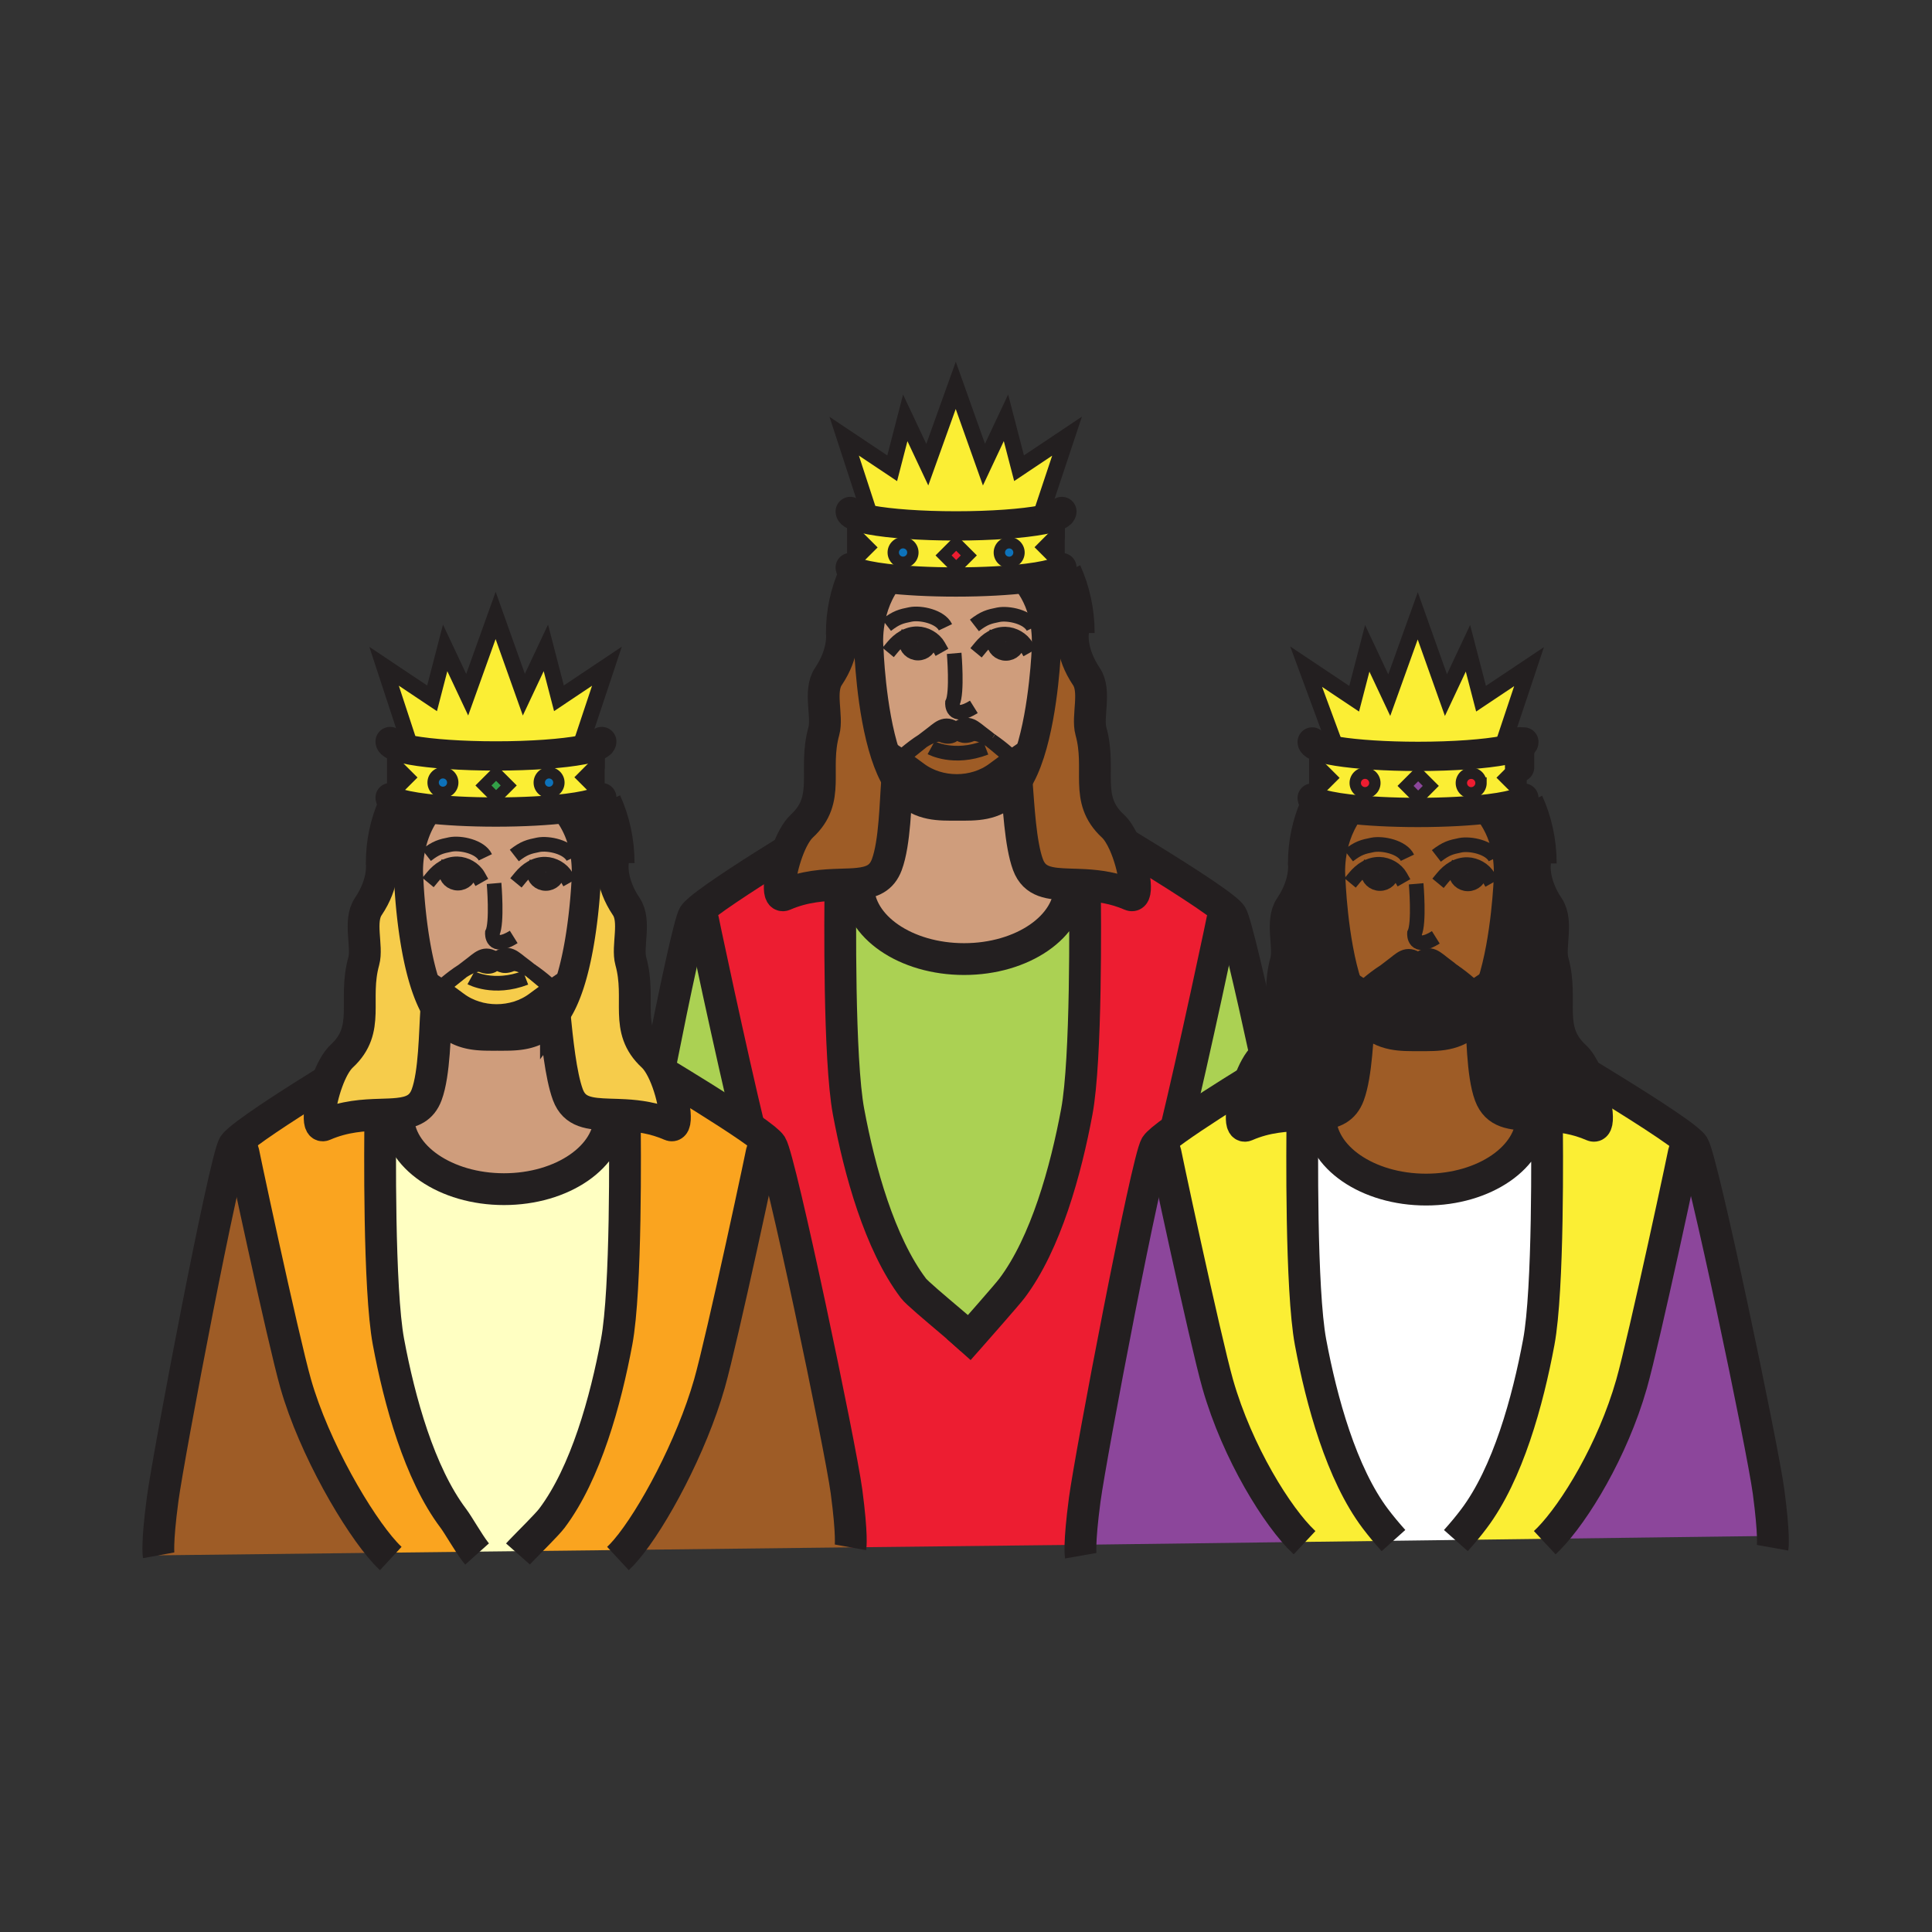 <?xml version="1.0"?><svg xmlns="http://www.w3.org/2000/svg" width="850.394" height="850.394" viewBox="0 0 850.394 850.394" overflow="visible"><rect x="0" y="0" width="850.394" height="850.394" fill="#333333" stroke="none"/><path d="M308.53 400.21c0 1.12 13.82 65.74 21.17 95.98-10.93-7.561-28.12-18.04-37.41-23.7-.54-1.19-1.11-2.32-1.72-3.36 6.58-33.24 13.02-63.41 14.88-66.29.41-.64 1.33-1.55 2.65-2.66l.43.03zM517.59 496.97c7.3-29.899 21.36-95.62 21.36-96.76l.16-.2c1.46 1.19 2.479 2.16 2.909 2.83 1.79 2.79 8.24 30.37 14.99 61.521-.22.21-.439.43-.67.64-2.53 2.34-4.77 6.65-6.45 11.3l-.35-.13C540 482.06 526.45 490.63 517.59 496.97z" fill="#abd153"></path><path d="M426.69 588.7c2.63-2.97 5.93-6.73 9.029-10.29 4.53-5.18 8.65-9.96 9.71-11.37 14.92-19.79 23.71-51.8 28.54-77.71 4.311-23.09 3.721-86.31 3.54-99.77 6.13.36 12.99 1.26 20.221 4.41 3.619 1.58 1.619-12.68-2.921-22.75 11.641 7.1 35.7 21.77 44.301 28.79l-.16.2c0 1.14-14.061 66.86-21.36 96.76-2.47 1.761-4.57 3.351-6.13 4.66-1.32 1.11-2.25 2.021-2.66 2.66-3.95 6.14-28.71 136.1-31.35 155.86-1.32 9.949-1.76 16.119-1.87 19.8L472 680l-97.65 1.08s.88-4.87-1.75-24.62c-2.64-19.76-29.15-146.21-33.11-152.36-.43-.67-1.44-1.64-2.9-2.84-1.74-1.41-4.11-3.14-6.89-5.069-7.35-30.24-21.17-94.86-21.17-95.98l-.43-.03c7.14-6 25.88-17.92 38.1-25.45l.34.12c-3.47 9.52-4.66 20.52-1.46 19.12 9.12-3.98 17.65-4.37 24.88-4.6-.17 13.04-.78 76.76 3.54 99.96 4.84 25.91 13.62 57.92 28.55 77.71 1.44 1.93 9.56 8.729 16.39 14.52 3.39 2.869 6.46 5.489 8.25 7.139z" fill="#ed1d31"></path><path d="M477.51 389.56c.181 13.46.771 76.68-3.54 99.77-4.83 25.91-13.62 57.92-28.54 77.71-1.06 1.41-5.18 6.19-9.71 11.37l-17.28 3.149c-6.83-5.79-14.95-12.59-16.39-14.52-14.93-19.79-23.71-51.8-28.55-77.71-4.32-23.2-3.71-86.92-3.54-99.96 2.84-.09 5.48-.15 7.87-.41-.01.38-.02.76-.02 1.14 0 17.71 20.83 32.05 46.55 32.05 25.69 0 46.541-14.34 46.541-32.05 0-.27-.011-.53-.021-.79 2.09.071 4.31.121 6.63.251z" fill="#abd153"></path><path d="M209.17 682.98l-39.69.46c-11.84-12.921-31.16-45.811-39.33-74.41C124.66 589.81 106 502.78 106 501.47l-.42-.029c7.14-6 25.88-17.921 38.09-25.45l.35.13c-3.47 9.52-4.66 20.51-1.46 19.12 9.11-3.98 17.64-4.37 24.87-4.601-.17 13.04-.77 76.75 3.55 99.96 4.83 25.9 13.61 57.91 28.54 77.7 2.18 2.89 6.7 10.87 9.65 14.68zM329.7 496.19c2.78 1.93 5.15 3.659 6.89 5.069l-.17.21c0 1.311-18.66 88.34-24.15 107.561-7.92 27.739-25.05 59.51-36.7 73.189l-46.41.53c3.72-3.9 11.6-11.62 13.74-14.45 14.93-19.79 23.71-51.8 28.54-77.7 4.31-23.1 3.72-86.31 3.54-99.77 6.13.35 13 1.25 20.23 4.41 3.62 1.569 1.62-12.681-2.92-22.75 9.29 5.661 26.48 16.141 37.41 23.701z" fill="#faa41f"></path><path d="M106 501.47c0 1.311 18.66 88.34 24.15 107.561 8.17 28.6 27.49 61.489 39.33 74.41l-99.65 1.149s-.89-4.859 1.75-24.62c2.63-19.76 27.39-149.72 31.35-155.87.41-.64 1.33-1.55 2.65-2.659l.42.029zM339.49 504.1c3.96 6.15 30.47 132.601 33.11 152.36 2.63 19.75 1.75 24.62 1.75 24.62l-98.78 1.14c11.65-13.68 28.78-45.45 36.7-73.189 5.49-19.221 24.15-106.25 24.15-107.561l.17-.21c1.46 1.2 2.47 2.17 2.9 2.84z" fill="#9e5c26"></path><path d="M274.98 490.83c.18 13.46.77 76.67-3.54 99.77-4.83 25.9-13.61 57.91-28.54 77.7-2.14 2.83-10.02 10.55-13.74 14.45l-19.99.23c-2.95-3.811-7.47-11.79-9.65-14.681-14.93-19.79-23.71-51.8-28.54-77.7-4.32-23.21-3.72-86.92-3.55-99.96 2.84-.09 5.49-.159 7.88-.42-.02.38-.03.771-.03 1.15 0 17.7 20.84 32.05 46.55 32.05 25.7 0 46.54-14.35 46.54-32.05 0-.26 0-.53-.01-.79 2.09.071 4.3.121 6.62.251z" fill="#ffffc2"></path><path d="M647.56 340.35c2.381 0 4.32 1.93 4.32 4.31s-1.939 4.31-4.32 4.31a4.311 4.311 0 0 1 0-8.62zM600.84 340.33c2.38 0 4.32 1.93 4.32 4.31s-1.94 4.31-4.32 4.31a4.31 4.31 0 0 1 0-8.62z" fill="#ed1d31"></path><path d="M194.97 340.14a4.31 4.31 0 0 1 4.31 4.31c0 2.39-1.93 4.32-4.31 4.32-2.39 0-4.32-1.93-4.32-4.32 0-2.38 1.93-4.31 4.32-4.31zM241.68 340.16c2.38 0 4.32 1.93 4.32 4.31 0 2.39-1.94 4.32-4.32 4.32-2.38 0-4.31-1.93-4.31-4.32a4.31 4.31 0 0 1 4.31-4.31zM397.49 238.88c2.39 0 4.32 1.93 4.32 4.31s-1.93 4.31-4.32 4.31a4.31 4.31 0 0 1 0-8.62zM444.21 238.9c2.37 0 4.31 1.93 4.31 4.31 0 2.39-1.939 4.32-4.31 4.32-2.39 0-4.33-1.93-4.33-4.32 0-2.38 1.94-4.31 4.33-4.31z" fill="#0d72ba"></path><path fill="#8c469b" d="M629.79 345.92l-5.56 5.57-5.56-5.57 5.56-5.56z"></path><path fill="#33a048" d="M223.92 345.73l-5.56 5.57-5.56-5.57 5.56-5.56z"></path><path fill="#ed1d31" d="M426.44 244.47l-5.56 5.57-5.56-5.57 5.56-5.56z"></path><path d="M517.59 496.97c8.86-6.34 22.41-14.91 31.95-20.8l.35.13c-3.47 9.521-4.659 20.51-1.46 19.12 9.11-3.979 17.66-4.37 24.88-4.6-.17 13.01-.779 76.75 3.54 99.96 4.841 25.91 13.62 57.92 28.54 77.71 2.41 3.189 5.11 6.43 7.96 9.609v.091l-39.489.5c-11.42-10.79-29.15-39.061-37.851-69.471-5.47-19.22-24.14-106.25-24.14-107.569l-.41-.021c1.56-1.309 3.66-2.899 6.13-4.659zM742.46 501.45l-.16.2c0 1.319-18.67 88.35-24.16 107.569-8.34 29.19-24.989 56.4-36.43 68.09l-40.65.521c2.761-3.09 5.391-6.24 7.71-9.34 14.931-19.79 23.721-51.8 28.54-77.71 4.32-23.101 3.73-86.34 3.551-99.771 6.14.36 13 1.25 20.22 4.41 3.62 1.57 1.62-12.689-2.94-22.76 11.629 7.081 35.709 21.771 44.319 28.791z" fill="#fbee34"></path><path d="M680.86 491.01c.18 13.431.77 76.67-3.551 99.771-4.819 25.91-13.609 57.92-28.54 77.71-2.319 3.1-4.949 6.25-7.71 9.34l-27.71.36v-.091c-2.85-3.18-5.55-6.42-7.96-9.609-14.92-19.79-23.699-51.8-28.54-77.71-4.319-23.21-3.71-86.95-3.54-99.96 2.841-.09 5.48-.16 7.87-.41-.01.38-.02.76-.02 1.14 0 17.7 20.83 32.061 46.54 32.061 25.689 0 46.54-14.36 46.54-32.061 0-.27-.01-.53-.021-.79 2.102.069 4.322.119 6.642.249z" fill="#fff"></path><path d="M745.37 504.29c3.95 6.14 30.47 132.6 33.1 152.35 1.28 9.61 1.73 15.69 1.86 19.41l-98.62 1.26c11.44-11.689 28.09-38.899 36.43-68.09 5.49-19.22 24.16-106.25 24.16-107.57l.16-.2c1.46 1.2 2.48 2.17 2.91 2.84zM477.45 660.15c2.64-19.761 27.399-149.721 31.35-155.86.41-.64 1.34-1.55 2.66-2.66l.41.021c0 1.319 18.67 88.35 24.14 107.569 8.7 30.41 26.431 58.681 37.851 69.471l-98.28 1.26c.109-3.681.549-9.851 1.869-19.801z" fill="#8c469b"></path><path d="M579.44 351.87v-3.91h.069l5.57-5.56-5.57-5.56h-.069v-8.47c1.85.87 5.029 1.66 9.22 2.33 8.54 1.36 21.28 2.23 35.51 2.23 15.69 0 29.55-1.05 37.99-2.66 2.96-.57 5.25-1.21 6.71-1.89v8.36h-.05l-.04.04-5.53 5.53 5.53 5.52v5.27c-2.45 1.12-7.09 2.1-13.24 2.86-8.271 1.02-19.28 1.65-31.37 1.65-11.74 0-22.46-.59-30.65-1.56-6.399-.76-11.26-1.76-13.84-2.89-.91-.4-1.54-.82-1.859-1.24l1.619-.05zm72.44-7.21c0-2.38-1.939-4.31-4.32-4.31a4.312 4.312 0 0 0-4.319 4.31c0 2.38 1.93 4.31 4.319 4.31 2.38 0 4.32-1.93 4.32-4.31zm-27.65 6.83l5.56-5.57-5.56-5.56-5.561 5.56 5.561 5.57zm-19.07-6.85c0-2.38-1.94-4.31-4.32-4.31a4.31 4.31 0 0 0 0 8.62c2.38 0 4.32-1.93 4.32-4.31z" fill="#fbee34"></path><path d="M662.16 330.27c-8.44 1.61-22.3 2.66-37.99 2.66-14.229 0-26.97-.87-35.51-2.23l.01-.03-13.75-37.22 21.13 14.11 5.76-22.19 9.69 20.61 12.54-34.91 12.41 34.89 9.689-20.61 5.761 22.19 21.13-14.11-11.011 33.01v2.31l.141 1.52zM465.43 235.32l-5.52 5.54 5.52 5.53v5.26c-2.449 1.12-7.09 2.1-13.239 2.86-8.271 1.03-19.28 1.66-31.371 1.66-11.73 0-22.44-.59-30.64-1.57-6.4-.76-11.26-1.76-13.84-2.89-.91-.4-1.54-.81-1.86-1.24l1.6-.05v-3.9h.08l5.57-5.56-5.57-5.56h-.08v-8.49c1.52.72 3.95 1.38 7.09 1.97 8.48 1.58 22.18 2.6 37.65 2.6 15.69 0 29.55-1.05 37.99-2.66 2.96-.57 5.25-1.21 6.71-1.89v8.36h-.06l-.03.03zm-16.91 7.89c0-2.38-1.939-4.31-4.31-4.31-2.39 0-4.33 1.93-4.33 4.31a4.319 4.319 0 1 0 8.64 0zm-27.64 6.83l5.561-5.57-5.561-5.56-5.56 5.56 5.56 5.57zm-19.07-6.85c0-2.38-1.93-4.31-4.32-4.31a4.31 4.31 0 0 0 0 8.62c2.39 0 4.32-1.93 4.32-4.31zM263 328.19v8.36h-.06l-.03.03-5.53 5.54 5.53 5.53v5.27c-2.46 1.11-7.09 2.09-13.24 2.85-8.28 1.03-19.29 1.66-31.37 1.66-11.73 0-22.45-.59-30.65-1.57-6.39-.76-11.25-1.76-13.83-2.89-.91-.4-1.54-.81-1.86-1.24l1.6-.05v-3.9h.08l5.57-5.56-5.57-5.56h-.08v-8.49c1.61.76 4.22 1.46 7.63 2.07 8.51 1.52 21.97 2.5 37.11 2.5 15.68 0 29.55-1.05 37.99-2.66 2.95-.57 5.24-1.21 6.71-1.89zm-17 16.28c0-2.38-1.94-4.31-4.32-4.31a4.31 4.31 0 0 0-4.31 4.31c0 2.39 1.93 4.32 4.31 4.32s4.32-1.93 4.32-4.32zm-27.64 6.83l5.56-5.57-5.56-5.56-5.56 5.56 5.56 5.57zm-19.08-6.85a4.31 4.31 0 0 0-4.31-4.31c-2.39 0-4.32 1.93-4.32 4.31 0 2.39 1.93 4.32 4.32 4.32 2.38 0 4.31-1.93 4.31-4.32z" fill="#fbee34"></path><path d="M169.06 293.27l21.12 14.11 5.76-22.2 9.7 20.61 12.52-34.9 12.42 34.88 9.69-20.6 5.76 22.19 21.12-14.12-10.99 33.01v2.31l.13 1.52c-8.44 1.61-22.31 2.66-37.99 2.66-15.14 0-28.6-.98-37.11-2.5l-12.13-36.97zM458.81 228.82c-8.439 1.61-22.3 2.66-37.99 2.66-15.47 0-29.17-1.02-37.65-2.6l.16-.88-11.75-36 21.13 14.12 5.75-22.2 9.7 20.61 12.53-34.91 12.41 34.89 9.69-20.61 5.76 22.19 21.13-14.11-11 33.01v2.31l.13 1.52z" fill="#fbee34"></path><path d="M674.22 490.76c.011.26.021.521.021.79 0 17.7-20.851 32.061-46.54 32.061-25.71 0-46.54-14.36-46.54-32.061 0-.38.01-.76.02-1.14 5.88-.62 10.261-2.37 12.49-8.34 3.41-9.13 3.94-26.79 4.68-36.771.99 1.57 2.07 2.96 3.24 4.13 7.17 7.17 15.17 6.801 23.17 6.801s16 .369 23.17-6.801c1.41-1.41 2.69-3.14 3.86-5.13.62 10.101.62 28.57 4.05 37.771 2.919 7.83 9.539 8.39 18.379 8.69zM656.66 432.98c-1.32.819-3.28 2.1-6.101 4.09l-.64-.9c-1.53-1.31-6.6-5.67-10.36-8.72l-.01-.01c-1.28-1.04-2.399-1.931-3.18-2.49-4.12-2.97-6.75-6.73-12.15-2.34-5.149-3.87-7.75-.23-11.76 2.67-.75.54-1.8 1.35-3.01 2.3-3.72 2.93-8.84 7.14-10.4 8.46l-1.99.13a102.864 102.864 0 0 0-4-2.62c-6.46-19.68-7.3-46.92-7.3-46.92s-1.8-15.63 7.601-29.21l.159-1.37c8.19.97 18.91 1.56 30.65 1.56 12.09 0 23.1-.63 31.37-1.65l.18 1.39c8.54 11.51 8.391 24.27 8.23 29.02.001 0-.929 26.9-7.289 46.61zm-10.57-50.7c-1.05 0-1.899.75-1.899 1.68s.85 1.69 1.899 1.69c1.04 0 1.891-.76 1.891-1.69s-.851-1.68-1.891-1.68zm-40.57 1.53c0 .93.841 1.69 1.881 1.69 1.05 0 1.88-.76 1.88-1.69 0-.92-.83-1.67-1.88-1.67-1.041 0-1.881.75-1.881 1.67z" fill="#9e5c26"></path><path d="M470.88 389.31c.01.26.021.52.021.79 0 17.71-20.851 32.05-46.541 32.05-25.72 0-46.55-14.34-46.55-32.05 0-.38.01-.76.02-1.14 5.88-.62 10.26-2.36 12.5-8.34 3.61-9.68 3.78-27.61 4.57-36.91 1.02 1.63 2.13 3.07 3.33 4.27 7.18 7.17 15.18 6.8 23.18 6.8s16 .37 23.17-6.8c1.04-1.04 2.02-2.27 2.93-3.65.811 10.04 1.63 27.29 4.98 36.29 2.92 7.83 9.55 8.4 18.39 8.69zM444.64 282.51c0-.93-.859-1.68-1.899-1.68s-1.891.75-1.891 1.68c0 .93.851 1.69 1.891 1.69s1.899-.76 1.899-1.69zm-38.5 43.6c-3.73 2.93-8.88 7.16-10.44 8.49l-1.98.13c-1.84-1.27-3.13-2.1-4.02-2.63-6.45-19.68-7.28-46.92-7.28-46.92s-1.81-15.63 7.6-29.21l.16-1.37c8.2.98 18.91 1.57 30.64 1.57 12.09 0 23.1-.63 31.371-1.66l.18 1.39c8.54 11.51 8.39 24.28 8.24 29.02 0 0-.931 26.9-7.29 46.61-1.311.81-3.29 2.1-6.12 4.09l-.62-.89c-1.54-1.31-6.63-5.68-10.38-8.74a.198.198 0 0 1-.05-.03l-.011-.01c-1.26-1.02-2.359-1.89-3.12-2.44-4.119-2.98-6.75-6.74-12.16-2.34-5.14-3.88-7.73-.24-11.74 2.67-.74.53-1.79 1.33-2.98 2.27zm-.2-43.75c0-.93-.84-1.68-1.89-1.68-1.04 0-1.89.75-1.89 1.68 0 .93.85 1.69 1.89 1.69 1.05 0 1.89-.76 1.89-1.69zM268.36 490.58c.01.26.01.53.01.79 0 17.7-20.84 32.05-46.54 32.05-25.71 0-46.55-14.35-46.55-32.05 0-.38.01-.771.03-1.15 5.88-.62 10.26-2.359 12.49-8.34 3.5-9.39 3.56-27.68 4.24-37.45 1.12 1.851 2.34 3.48 3.67 4.811 7.17 7.17 15.17 6.8 23.17 6.8 8.01 0 16.01.37 23.18-6.8.73-.73 1.43-1.561 2.1-2.46 1.04 10.38 2.65 26.62 5.81 35.1 2.92 7.829 9.55 8.399 18.39 8.699zM250.8 432.79c-1.32.82-3.29 2.11-6.12 4.09l-.63-.89c-1.54-1.32-6.67-5.721-10.44-8.78-.01-.01-.02-.01-.03-.02-1.24-1.011-2.33-1.871-3.09-2.42-4.12-2.97-6.75-6.74-12.15-2.34-5.14-3.88-7.73-.24-11.75 2.67-.74.53-1.78 1.33-2.97 2.27-3.74 2.93-8.89 7.16-10.45 8.5l-1.98.12c-1.84-1.26-3.12-2.09-4.01-2.62-6.46-19.68-7.29-46.92-7.29-46.92s-1.81-15.63 7.6-29.22l.16-1.37c8.2.98 18.92 1.57 30.65 1.57 12.08 0 23.09-.63 31.37-1.66l.18 1.39c8.53 11.52 8.4 24.28 8.23 29.03 0 0-.93 26.9-7.28 46.6zm-49.28-47.48c1.05 0 1.9-.75 1.9-1.68 0-.93-.85-1.69-1.9-1.69-1.03 0-1.88.76-1.88 1.69 0 .93.85 1.68 1.88 1.68zm38.69-3.23c-1.04 0-1.88.76-1.88 1.7 0 .92.84 1.68 1.88 1.68 1.05 0 1.9-.76 1.9-1.68 0-.94-.85-1.7-1.9-1.7z" fill="#cf9d7c" class="aac-skin-fill"></path><path d="M599.05 436.04c1.561-1.32 6.681-5.53 10.4-8.46 3.26-2.04 6.5-3.45 8.45-2.63 4.26 1.79 6.119-.77 6.619-1.68.7 1.06 2.591 2.95 6.4 1.35 2.01-.84 5.34.67 8.63 2.82l.01.01c3.761 3.05 8.83 7.41 10.36 8.72l.64.9a312.138 312.138 0 0 0-7.85 5.71c-5.24 3.91-11.75 5.87-18.25 5.87-6.51 0-13.02-1.96-18.26-5.87-3.99-2.99-6.96-5.11-9.141-6.61l1.992-.13z" fill="#231f20"></path><path d="M579.68 353.16c2.58 1.13 7.44 2.13 13.84 2.89l-.159 1.37c-9.4 13.58-7.601 29.21-7.601 29.21s.84 27.24 7.3 46.92c1.46 4.431 3.2 8.48 5.29 11.75-.739 9.98-1.27 27.641-4.68 36.771-2.229 5.97-6.61 7.72-12.49 8.34-2.39.25-5.029.32-7.87.41-7.22.229-15.77.62-24.88 4.6-3.199 1.39-2.01-9.6 1.46-19.12 1.681-4.649 3.92-8.96 6.45-11.3.23-.21.45-.43.67-.64 11.91-11.681 4.28-24.25 8.98-41.14 1.77-6.37-2.34-17.58 1.97-23.98 7.17-10.63 5.94-19.16 5.94-19.16 0-9 1.859-17.52 5.17-25.09l.61-1.831zM674.22 490.76c-8.84-.3-15.46-.859-18.38-8.689-3.43-9.2-3.43-27.67-4.05-37.771 1.9-3.22 3.51-7.1 4.87-11.319 6.359-19.71 7.29-46.61 7.29-46.61.16-4.75.31-17.51-8.23-29.02l-.18-1.39c6.15-.76 10.79-1.74 13.24-2.86.239-.11.45-.21.64-.32 3.94 8.11 6.2 17.4 6.2 27.3 0 0-1.24 8.53 5.93 19.16 4.311 6.4.21 17.61 1.99 23.98 4.77 17.2-3.23 29.919 9.63 41.78 1.85 1.71 3.54 4.47 4.97 7.66 4.561 10.07 6.561 24.33 2.94 22.76-7.22-3.16-14.08-4.05-20.22-4.41-2.32-.131-4.54-.181-6.64-.251z" fill="#231f20"></path><path d="M395.7 334.6c1.56-1.33 6.71-5.56 10.44-8.49 3.24-2.03 6.47-3.42 8.41-2.6 4.27 1.79 6.13-.8 6.61-1.69.71 1.06 2.6 2.96 6.41 1.36 2-.84 5.3.65 8.569 2.77l.011.01c.01.01.029.02.05.03 3.75 3.06 8.84 7.43 10.38 8.74l.62.89c-2.11 1.48-4.7 3.35-7.851 5.71-5.22 3.92-11.739 5.87-18.24 5.87-6.51 0-13.02-1.95-18.26-5.87-3.99-2.99-6.95-5.11-9.13-6.6l1.981-.13zM472.27 278.63s-1.239 8.53 5.931 19.17c4.31 6.39.22 17.59 1.979 23.98 4.78 17.19-3.21 29.91 9.641 41.78 1.85 1.71 3.55 4.48 4.989 7.66 4.54 10.07 6.54 24.33 2.921 22.75-7.23-3.15-14.091-4.05-20.221-4.41-2.319-.13-4.54-.18-6.63-.25-8.84-.29-15.47-.86-18.39-8.69-3.351-9-4.17-26.25-4.98-36.29 2.32-3.48 4.23-7.92 5.811-12.8 6.359-19.71 7.29-46.61 7.29-46.61.149-4.74.3-17.51-8.24-29.02l-.18-1.39c6.149-.76 10.79-1.74 13.239-2.86.24-.1.45-.21.641-.31 3.949 8.11 6.199 17.41 6.199 27.29z" fill="#9e5c26"></path><path d="M377.83 388.96c-2.39.26-5.03.32-7.87.41-7.23.23-15.76.62-24.88 4.6-3.2 1.4-2.01-9.6 1.46-19.12 1.69-4.65 3.92-8.95 6.45-11.29 12.86-11.87 4.87-24.59 9.64-41.78 1.78-6.39-2.33-17.59 1.98-23.98 7.17-10.64 5.93-19.17 5.93-19.17 0-9 1.87-17.51 5.18-25.08l.62-1.84c2.58 1.13 7.44 2.13 13.84 2.89l-.16 1.37c-9.41 13.58-7.6 29.21-7.6 29.21s.83 27.24 7.28 46.92c1.44 4.37 3.15 8.37 5.2 11.61-.79 9.3-.96 27.23-4.57 36.91-2.24 5.98-6.62 7.72-12.5 8.34z" fill="#9e5c26"></path><path d="M233.61 427.21c3.77 3.06 8.9 7.46 10.44 8.78l.63.89c-2.11 1.49-4.7 3.36-7.85 5.71-5.23 3.91-11.74 5.87-18.25 5.87s-13.02-1.96-18.25-5.87c-3.99-2.979-6.96-5.1-9.14-6.6l1.98-.12c1.56-1.34 6.71-5.57 10.45-8.5 3.25-2.03 6.47-3.41 8.41-2.6 4.27 1.79 6.13-.8 6.61-1.69.71 1.06 2.6 2.96 6.42 1.36 1.99-.83 5.26.64 8.52 2.75.01.01.02.01.03.02zM292.29 472.49c4.54 10.069 6.54 24.319 2.92 22.75-7.23-3.16-14.1-4.061-20.23-4.41-2.32-.13-4.53-.18-6.62-.25-8.84-.3-15.47-.87-18.39-8.7-3.16-8.479-4.77-24.72-5.81-35.1 2.69-3.62 4.87-8.53 6.64-13.99 6.35-19.7 7.28-46.6 7.28-46.6.17-4.75.3-17.51-8.23-29.03l-.18-1.39c6.15-.76 10.78-1.74 13.24-2.85v-.01c.24-.1.45-.21.64-.31 3.94 8.11 6.2 17.41 6.19 27.3 0 0-1.24 8.53 5.94 19.16 4.31 6.39.2 17.59 1.98 23.98 4.76 17.19-3.22 29.91 9.64 41.78 1.16 1.08 2.26 2.56 3.27 4.31.61 1.04 1.18 2.17 1.72 3.36z" fill="#f6cc4b"></path><path d="M173.82 352.97c2.58 1.13 7.44 2.13 13.83 2.89l-.16 1.37c-9.41 13.59-7.6 29.22-7.6 29.22s.83 27.24 7.29 46.92c1.36 4.12 2.96 7.92 4.86 11.06-.68 9.771-.74 28.061-4.24 37.45-2.23 5.98-6.61 7.72-12.49 8.34-2.39.261-5.04.33-7.88.42-7.23.23-15.76.62-24.87 4.601-3.2 1.39-2.01-9.601 1.46-19.12 1.68-4.65 3.92-8.96 6.45-11.3 12.85-11.87 4.87-24.59 9.65-41.78 1.77-6.39-2.35-17.59 1.97-23.98 7.17-10.63 5.94-19.16 5.94-19.16 0-9.01 1.85-17.52 5.17-25.09l.62-1.841z" fill="#f6cc4b"></path><g fill="none" stroke="#231f20"><path d="M494.31 370.92c.16.1.33.2.5.3 11.641 7.1 35.7 21.77 44.301 28.79 1.46 1.19 2.479 2.16 2.909 2.83 1.79 2.79 8.24 30.37 14.99 61.521.061.31.13.63.2.939M477.48 387.02s.02.9.029 2.54c.181 13.46.771 76.68-3.54 99.77-4.83 25.91-13.62 57.92-28.54 77.71-1.06 1.41-5.18 6.19-9.71 11.37-3.1 3.56-6.399 7.32-9.029 10.29-2.22 2.52-3.96 4.479-4.69 5.3M470.83 388.39c.02.31.04.61.05.92.01.26.021.52.021.79 0 17.71-20.851 32.05-46.541 32.05-25.72 0-46.55-14.34-46.55-32.05 0-.38.01-.76.02-1.14.02-.35.05-.7.08-1.05" stroke-width="14" stroke-miterlimit="10"></path><path d="M538.95 400.21c0 1.14-14.061 66.86-21.36 96.76l-.06.23M346.2 374.73c-12.22 7.53-30.96 19.45-38.1 25.45-1.32 1.11-2.24 2.02-2.65 2.66-1.86 2.88-8.3 33.05-14.88 66.29-.15.76-.3 1.53-.45 2.3M370 387.02s-.01.83-.04 2.35c-.17 13.04-.78 76.76 3.54 99.96 4.84 25.91 13.62 57.92 28.55 77.71 1.44 1.93 9.56 8.729 16.39 14.52 3.39 2.87 6.46 5.49 8.25 7.141.59.55 1.029.99 1.31 1.3" stroke-width="14" stroke-miterlimit="10"></path><path d="M308.53 400.21c0 1.12 13.82 65.74 21.17 95.98.12.52.25 1.04.37 1.54" stroke-width="14" stroke-miterlimit="10"></path><path d="M392.99 284.71c2.74-3.3 6.45-5.83 10.85-5.74 3.64.09 7.43 2.25 9.19 5.36" stroke-width="6.448" stroke-linecap="square" stroke-miterlimit="10"></path><path d="M409.3 282.46c0 2.76-2.34 5-5.22 5-2.9 0-5.24-2.24-5.24-5 0-.68-.05-1.03.08-1.42" stroke-width="6.448" stroke-linecap="square" stroke-miterlimit="10"></path><path d="M405.94 282.36c0 .93-.84 1.69-1.89 1.69-1.04 0-1.89-.76-1.89-1.69 0-.93.85-1.68 1.89-1.68 1.05 0 1.89.75 1.89 1.68z" stroke-width="3.224" stroke-miterlimit="10"></path><path d="M416.15 276.1c-2.23-4.7-10.96-6.54-15.38-5.65-4.16.83-6.22 1.33-10.56 4.69" stroke-width="6.448"></path><path d="M431.67 284.86c2.73-3.31 6.45-5.84 10.86-5.74 3.649.08 7.43 2.24 9.18 5.36" stroke-width="6.448" stroke-linecap="square" stroke-miterlimit="10"></path><path d="M447.99 282.61c0 2.76-2.34 4.99-5.23 4.99-2.88 0-5.229-2.23-5.229-4.99 0-.69-.05-1.03.09-1.42" stroke-width="6.448" stroke-linecap="square" stroke-miterlimit="10"></path><path d="M444.64 282.51c0 .93-.859 1.69-1.899 1.69s-1.891-.76-1.891-1.69c0-.93.851-1.68 1.891-1.68s1.899.75 1.899 1.68z" stroke-width="3.224" stroke-miterlimit="10"></path><path d="M454.84 276.25c-2.22-4.71-10.97-6.54-15.39-5.66-4.15.83-6.21 1.33-10.55 4.69" stroke-width="6.448"></path><path d="M419.99 287.58s1.49 17.38-.74 21.83c0 0-.49 7.91 9.4 1.73" stroke-width="6.448" stroke-miterlimit="10"></path><path d="M375.72 253.55c-3.31 7.57-5.18 16.08-5.18 25.08 0 0 1.24 8.53-5.93 19.17-4.31 6.39-.2 17.59-1.98 23.98-4.77 17.19 3.22 29.91-9.64 41.78-2.53 2.34-4.76 6.64-6.45 11.29-3.47 9.52-4.66 20.52-1.46 19.12 9.12-3.98 17.65-4.37 24.88-4.6 2.84-.09 5.48-.15 7.87-.41 5.88-.62 10.26-2.36 12.5-8.34 3.61-9.68 3.78-27.61 4.57-36.91.07-.91.16-1.73.25-2.46" stroke-width="14" stroke-miterlimit="10"></path><path d="M472.15 278.63c0-9.29-1.98-18.07-5.5-25.83" stroke-width="19.345" stroke-miterlimit="10"></path><path d="M409.86 329.11s9.89 5.43 23.98 0" stroke-width="6.448" stroke-miterlimit="10"></path><path d="M452.37 255.9c8.54 11.51 8.39 24.28 8.24 29.02 0 0-.931 26.9-7.29 46.61-1.58 4.88-3.49 9.32-5.811 12.8-.91 1.38-1.89 2.61-2.93 3.65-7.17 7.17-15.17 6.8-23.17 6.8s-16 .37-23.18-6.8c-1.2-1.2-2.31-2.64-3.33-4.27-2.05-3.24-3.76-7.24-5.2-11.61-6.45-19.68-7.28-46.92-7.28-46.92s-1.81-15.63 7.6-29.21" stroke-width="12.897" stroke-miterlimit="10"></path><path d="M466.06 251.32c0 .01.011.01.011.02 3.949 8.11 6.199 17.41 6.199 27.29 0 0-1.239 8.53 5.931 19.17 4.31 6.39.22 17.59 1.979 23.98 4.78 17.19-3.21 29.91 9.641 41.78 1.85 1.71 3.55 4.48 4.989 7.66 4.54 10.07 6.54 24.33 2.921 22.75-7.23-3.15-14.091-4.05-20.221-4.41-2.319-.13-4.54-.18-6.63-.25-8.84-.29-15.47-.86-18.39-8.69-3.351-9-4.17-26.25-4.98-36.29-.149-1.83-.3-3.42-.46-4.67" stroke-width="14" stroke-miterlimit="10"></path><path d="M395.7 334.6c1.56-1.33 6.71-5.56 10.44-8.49 1.19-.94 2.24-1.74 2.98-2.27 4.01-2.91 6.6-6.55 11.74-2.67.15.12.3.23.45.36 0 0-.04.11-.15.29-.48.89-2.34 3.48-6.61 1.69-1.94-.82-5.17.57-8.41 2.6-5.29 3.3-10.64 8.31-10.64 8.31M436.2 325.99c5.08 3.32 10.069 8.13 10.069 8.13" stroke-width="6.448" stroke-miterlimit="10"></path><path d="M446.58 334.73c-1.54-1.31-6.63-5.68-10.44-8.78l.011.01c.01.01.029.02-.011-.01-1.26-1.02-2.359-1.89-3.12-2.44-4.119-2.98-6.75-6.74-12.16-2.34-.01.01-.03.02-.04.03 0 0 .11.26.34.62.71 1.06 2.6 2.96 6.41 1.36 2-.84 5.3.65 8.569 2.77" stroke-width="6.448" stroke-miterlimit="10"></path><path d="M455.64 330.19s-.63.28-2.319 1.34c-1.311.81-3.29 2.1-6.12 4.09-2.11 1.48-4.7 3.35-7.851 5.71-5.22 3.92-11.739 5.87-18.24 5.87-6.51 0-13.02-1.95-18.26-5.87-3.99-2.99-6.95-5.11-9.13-6.6-1.84-1.27-3.13-2.1-4.02-2.63-1.44-.87-1.84-.99-1.84-.99" stroke-width="12.897" stroke-miterlimit="10"></path><path d="M374.24 249.82c0 .22.08.44.24.65.32.43.95.84 1.86 1.24 2.58 1.13 7.44 2.13 13.84 2.89 8.2.98 18.91 1.57 30.64 1.57 12.09 0 23.1-.63 31.371-1.66 6.149-.76 10.79-1.74 13.239-2.86.24-.1.45-.21.641-.31.87-.49 1.33-1 1.33-1.52M374.24 225.14c0 .62.64 1.21 1.84 1.77 1.52.72 3.95 1.38 7.09 1.97 8.48 1.58 22.18 2.6 37.65 2.6 15.69 0 29.55-1.05 37.99-2.66 2.96-.57 5.25-1.21 6.71-1.89 1.23-.56 1.881-1.17 1.881-1.79" stroke-width="12.897" stroke-linecap="round"></path><path stroke-width="6.448" d="M376.08 224.86V250.42"></path><path stroke-width="7" d="M458.68 227.3v-2.31l11-33.01-21.13 14.11-5.76-22.19-9.69 20.61-12.41-34.89-12.53 34.91-9.7-20.61-5.75 22.2L371.58 192l11.75 36"></path><path stroke-width="6.448" d="M465.43 251.65V227.55"></path><path stroke-width="6.448" stroke-linecap="round" d="M465.52 225.06v11.25"></path><path d="M401.81 243.19c0 2.38-1.93 4.31-4.32 4.31a4.31 4.31 0 0 1 0-8.62c2.39 0 4.32 1.93 4.32 4.31zM448.52 243.21c0 2.39-1.939 4.32-4.31 4.32-2.39 0-4.33-1.93-4.33-4.32 0-2.38 1.94-4.31 4.33-4.31 2.37 0 4.31 1.93 4.31 4.31zM415.32 244.47l5.56-5.56 5.56 5.56-5.56 5.57z" stroke-width="5"></path><path stroke-width="6.448" d="M376.08 237.6l1.04-1.03"></path><path stroke-width="19.345" d="M377.12 247.7l-.61-.61"></path><path stroke-width="6.448" d="M376.16 235.4l5.57 5.56-5.57 5.56M465.46 246.42l-.03-.03-5.52-5.53 5.52-5.54.03-.03"></path><path d="M291.78 472.18c.17.101.34.2.51.311 9.29 5.66 26.48 16.14 37.41 23.7 2.78 1.93 5.15 3.659 6.89 5.069 1.46 1.2 2.47 2.17 2.9 2.84 3.96 6.15 30.47 132.601 33.11 152.36 2.63 19.75 1.75 24.62 1.75 24.62M274.95 488.29s.02.9.03 2.54c.18 13.46.77 76.67-3.54 99.77-4.83 25.9-13.61 57.91-28.54 77.7-2.14 2.83-10.02 10.55-13.74 14.45-.46.48-.85.9-1.16 1.25M268.31 489.65c.02.31.04.619.05.93.01.26.01.53.01.79 0 17.7-20.84 32.05-46.54 32.05-25.71 0-46.55-14.35-46.55-32.05 0-.38.01-.771.03-1.15.02-.35.05-.7.08-1.04" stroke-width="14" stroke-miterlimit="10"></path><path d="M336.42 501.47c0 1.311-18.66 88.34-24.15 107.561-7.92 27.739-25.05 59.51-36.7 73.189-1.26 1.48-2.46 2.75-3.57 3.78M143.67 475.99c-12.21 7.529-30.95 19.45-38.09 25.45-1.32 1.109-2.24 2.02-2.65 2.659-3.96 6.15-28.72 136.11-31.35 155.87-2.64 19.761-1.75 24.62-1.75 24.62M167.47 488.29s-.01.83-.04 2.35c-.17 13.04-.77 76.75 3.55 99.96 4.83 25.9 13.61 57.91 28.54 77.7 2.18 2.891 6.7 10.87 9.65 14.681.29.39.57.729.83 1.02" stroke-width="14" stroke-miterlimit="10"></path><path d="M106 501.47c0 1.311 18.66 88.34 24.15 107.561 8.17 28.6 27.49 61.489 39.33 74.41.88.97 1.73 1.829 2.52 2.56" stroke-width="14" stroke-miterlimit="10"></path><path d="M190.46 385.97c2.74-3.31 6.45-5.83 10.86-5.73 3.64.08 7.42 2.24 9.18 5.36" stroke-width="6.448" stroke-linecap="square" stroke-miterlimit="10"></path><path d="M206.78 383.73c0 2.76-2.34 5-5.23 5-2.89 0-5.23-2.24-5.23-5 0-.69-.05-1.03.08-1.42" stroke-width="6.448" stroke-linecap="square" stroke-miterlimit="10"></path><path d="M203.42 383.63c0 .93-.85 1.68-1.9 1.68-1.03 0-1.88-.75-1.88-1.68 0-.93.85-1.69 1.88-1.69 1.05 0 1.9.76 1.9 1.69z" stroke-width="3.224" stroke-miterlimit="10"></path><path d="M213.63 377.36c-2.24-4.7-10.97-6.54-15.39-5.65-4.15.83-6.21 1.33-10.55 4.69" stroke-width="6.448"></path><path d="M229.15 386.12c2.73-3.31 6.45-5.83 10.86-5.74 3.65.08 7.43 2.24 9.19 5.36" stroke-width="6.448" stroke-linecap="square" stroke-miterlimit="10"></path><path d="M245.46 383.87c0 2.76-2.34 5-5.22 5-2.89 0-5.24-2.24-5.24-5 0-.69-.05-1.03.09-1.41" stroke-width="6.448" stroke-linecap="square" stroke-miterlimit="10"></path><path d="M242.11 383.78c0 .92-.85 1.68-1.9 1.68-1.04 0-1.88-.76-1.88-1.68 0-.94.84-1.7 1.88-1.7 1.05 0 1.9.76 1.9 1.7z" stroke-width="3.224" stroke-miterlimit="10"></path><path d="M252.31 377.51c-2.22-4.71-10.96-6.54-15.38-5.66-4.16.84-6.22 1.33-10.55 4.7" stroke-width="6.448"></path><path d="M217.47 388.84s1.48 17.38-.74 21.83c0 0-.5 7.92 9.39 1.74" stroke-width="6.448" stroke-miterlimit="10"></path><path d="M173.2 354.81c-3.32 7.57-5.17 16.08-5.17 25.09 0 0 1.23 8.53-5.94 19.16-4.32 6.39-.2 17.59-1.97 23.98-4.78 17.19 3.2 29.91-9.65 41.78-2.53 2.34-4.77 6.649-6.45 11.3-3.47 9.52-4.66 20.51-1.46 19.12 9.11-3.98 17.64-4.37 24.87-4.601 2.84-.09 5.49-.159 7.88-.42 5.88-.62 10.26-2.359 12.49-8.34 3.5-9.39 3.56-27.68 4.24-37.45.09-1.279.19-2.42.31-3.37" stroke-width="14" stroke-miterlimit="10"></path><path d="M269.63 379.9c0-9.3-1.98-18.08-5.5-25.83" stroke-width="19.345" stroke-miterlimit="10"></path><path d="M207.33 430.38s9.89 5.43 23.99 0" stroke-width="6.448" stroke-miterlimit="10"></path><path d="M249.85 357.16c8.53 11.52 8.4 24.28 8.23 29.03 0 0-.93 26.9-7.28 46.6-1.77 5.46-3.95 10.37-6.64 13.99a22.56 22.56 0 0 1-2.1 2.46c-7.17 7.17-15.17 6.8-23.18 6.8-8 0-16 .37-23.17-6.8-1.33-1.33-2.55-2.96-3.67-4.811-1.9-3.14-3.5-6.939-4.86-11.06-6.46-19.68-7.29-46.92-7.29-46.92s-1.81-15.63 7.6-29.22" stroke-width="12.897" stroke-miterlimit="10"></path><path d="M263.54 352.58c0 .01.01.01.01.02 3.94 8.11 6.2 17.41 6.19 27.3 0 0-1.24 8.53 5.94 19.16 4.31 6.39.2 17.59 1.98 23.98 4.76 17.19-3.22 29.91 9.64 41.78 1.16 1.08 2.26 2.56 3.27 4.31.61 1.04 1.18 2.17 1.72 3.36 4.54 10.069 6.54 24.319 2.92 22.75-7.23-3.16-14.1-4.061-20.23-4.41-2.32-.13-4.53-.18-6.62-.25-8.84-.3-15.47-.87-18.39-8.7-3.16-8.479-4.77-24.72-5.81-35.1-.27-2.62-.5-4.87-.71-6.521" stroke-width="14" stroke-miterlimit="10"></path><path d="M193.17 435.87c1.56-1.34 6.71-5.57 10.45-8.5 1.19-.94 2.23-1.74 2.97-2.27 4.02-2.91 6.61-6.55 11.75-2.67.15.12.3.23.45.36 0 0-.04.11-.15.29-.48.89-2.34 3.479-6.61 1.69-1.94-.81-5.16.57-8.41 2.6-5.29 3.3-10.65 8.32-10.65 8.32M233.61 427.21c5.1 3.31 10.14 8.17 10.14 8.17" stroke-width="6.448" stroke-miterlimit="10"></path><path d="M244.05 435.99c-1.54-1.32-6.67-5.721-10.47-8.8.01.01.02.01 0 0-1.24-1.011-2.33-1.871-3.09-2.42-4.12-2.97-6.75-6.74-12.15-2.34-.01.01-.03.02-.04.03 0 0 .11.26.34.62.71 1.06 2.6 2.96 6.42 1.36 1.99-.83 5.26.64 8.52 2.75" stroke-width="6.448" stroke-miterlimit="10"></path><path d="M253.11 431.46s-.62.29-2.31 1.33c-1.32.82-3.29 2.11-6.12 4.09-2.11 1.49-4.7 3.36-7.85 5.71-5.23 3.91-11.74 5.87-18.25 5.87s-13.02-1.96-18.25-5.87c-3.99-2.979-6.96-5.1-9.14-6.6-1.84-1.26-3.12-2.09-4.01-2.62-1.45-.88-1.85-1-1.85-1" stroke-width="12.897" stroke-miterlimit="10"></path><path d="M262.91 352.91c.24-.1.45-.21.64-.31.87-.49 1.33-1 1.33-1.52M171.72 351.08c0 .22.08.44.24.65.32.43.95.84 1.86 1.24 2.58 1.13 7.44 2.13 13.83 2.89 8.2.98 18.92 1.57 30.65 1.57 12.08 0 23.09-.63 31.37-1.66 6.15-.76 10.78-1.74 13.24-2.85M171.72 326.4c0 .62.64 1.21 1.84 1.77 1.61.76 4.22 1.46 7.63 2.07 8.51 1.52 21.97 2.5 37.11 2.5 15.68 0 29.55-1.05 37.99-2.66 2.95-.57 5.24-1.21 6.71-1.89 1.23-.56 1.88-1.17 1.88-1.79" stroke-width="12.897" stroke-linecap="round"></path><path stroke-width="6.448" d="M173.56 326.13v25.55"></path><path stroke-width="7" d="M256.16 328.56v-2.31l10.99-33.01-21.12 14.12-5.76-22.19-9.69 20.6-12.42-34.88-12.52 34.9-9.7-20.61-5.76 22.2-21.12-14.11 12.13 36.97.14.43"></path><path stroke-width="6.448" d="M262.91 352.92v-24.11"></path><path stroke-width="6.448" stroke-linecap="round" d="M263 326.32v11.24"></path><path d="M199.28 344.45c0 2.39-1.93 4.32-4.31 4.32-2.39 0-4.32-1.93-4.32-4.32 0-2.38 1.93-4.31 4.32-4.31a4.31 4.31 0 0 1 4.31 4.31zM246 344.47c0 2.39-1.94 4.32-4.32 4.32-2.38 0-4.31-1.93-4.31-4.32a4.31 4.31 0 0 1 4.31-4.31c2.38 0 4.32 1.93 4.32 4.31zM212.8 345.73l5.56-5.56 5.56 5.56-5.56 5.57z" stroke-width="5"></path><path stroke-width="6.448" d="M173.56 338.87l1.04-1.04"></path><path stroke-width="19.345" d="M174.6 348.96l-.61-.61"></path><path stroke-width="6.448" d="M173.64 336.66l5.57 5.56-5.57 5.56M262.94 347.68l-.03-.03-5.53-5.53 5.53-5.54.03-.03"></path><path d="M697.66 472.37c.16.1.32.189.479.29 11.63 7.08 35.71 21.77 44.32 28.79 1.46 1.2 2.48 2.17 2.91 2.84 3.95 6.14 30.47 132.6 33.1 152.35 1.28 9.61 1.73 15.69 1.86 19.41.13 3.931-.1 5.21-.1 5.21M680.82 488.48s.02.899.04 2.529c.18 13.431.77 76.67-3.551 99.771-4.819 25.91-13.609 57.92-28.54 77.71-2.319 3.1-4.949 6.25-7.71 9.34l-.239.27M674.17 489.84c.021.3.04.61.05.92.011.26.021.521.021.79 0 17.7-20.851 32.061-46.54 32.061-25.71 0-46.54-14.36-46.54-32.061 0-.38.01-.76.02-1.14.021-.351.051-.7.09-1.05" stroke-width="14" stroke-miterlimit="10"></path><path d="M742.3 501.65c0 1.319-18.67 88.35-24.16 107.569-8.34 29.19-24.989 56.4-36.43 68.09-.61.62-1.2 1.19-1.77 1.721M549.54 476.17c-9.54 5.89-23.09 14.46-31.95 20.8-2.47 1.761-4.57 3.351-6.13 4.66-1.32 1.11-2.25 2.021-2.66 2.66-3.95 6.14-28.71 136.1-31.35 155.86-1.32 9.949-1.76 16.119-1.87 19.8-.1 3.62.11 4.819.11 4.819M573.35 488.48s-.01.829-.04 2.34c-.17 13.01-.779 76.75 3.54 99.96 4.841 25.91 13.62 57.92 28.54 77.71 2.41 3.189 5.11 6.43 7.96 9.609" stroke-width="14" stroke-miterlimit="10"></path><path d="M511.87 501.65c0 1.319 18.67 88.35 24.14 107.569 8.7 30.41 26.431 58.681 37.851 69.471.12.119.239.229.359.34" stroke-width="14" stroke-miterlimit="10"></path><path d="M596.33 386.16c2.74-3.3 6.45-5.83 10.86-5.74 3.64.08 7.42 2.24 9.189 5.36" stroke-width="6.448" stroke-linecap="square" stroke-miterlimit="10"></path><path d="M612.65 383.91c0 2.76-2.341 4.99-5.23 4.99-2.9 0-5.24-2.23-5.24-4.99 0-.69-.05-1.03.101-1.42" stroke-width="6.448" stroke-linecap="square" stroke-miterlimit="10"></path><path d="M609.28 383.81c0 .93-.83 1.69-1.88 1.69-1.04 0-1.881-.76-1.881-1.69 0-.92.841-1.67 1.881-1.67 1.05 0 1.88.75 1.88 1.67z" stroke-width="3.224" stroke-miterlimit="10"></path><path d="M619.5 377.55c-2.23-4.7-10.97-6.54-15.39-5.65-4.15.82-6.21 1.32-10.551 4.68" stroke-width="6.448"></path><path d="M635.02 386.31c2.73-3.31 6.45-5.83 10.86-5.75 3.64.09 7.44 2.25 9.18 5.37" stroke-width="6.448" stroke-linecap="square" stroke-miterlimit="10"></path><path d="M651.35 384.05c0 2.76-2.359 5-5.239 5-2.891 0-5.24-2.24-5.24-5 0-.68-.05-1.03.1-1.41" stroke-width="6.448" stroke-linecap="square" stroke-miterlimit="10"></path><path d="M647.98 383.96c0 .93-.851 1.69-1.891 1.69-1.05 0-1.899-.76-1.899-1.69s.85-1.68 1.899-1.68c1.041 0 1.891.75 1.891 1.68z" stroke-width="3.224" stroke-miterlimit="10"></path><path d="M658.19 377.7c-2.23-4.71-10.971-6.54-15.391-5.66-4.149.84-6.21 1.33-10.56 4.7" stroke-width="6.448"></path><path d="M623.34 389.02s1.49 17.4-.74 21.85c0 0-.5 7.91 9.391 1.72" stroke-width="6.448" stroke-miterlimit="10"></path><path d="M579.07 354.99c-3.311 7.57-5.17 16.09-5.17 25.09 0 0 1.229 8.53-5.94 19.16-4.31 6.4-.2 17.61-1.97 23.98-4.7 16.89 2.93 29.459-8.98 41.14-.22.21-.439.43-.67.64-2.53 2.34-4.77 6.65-6.45 11.3-3.47 9.521-4.659 20.51-1.46 19.12 9.11-3.979 17.66-4.37 24.88-4.6 2.841-.09 5.48-.16 7.87-.41 5.88-.62 10.261-2.37 12.49-8.34 3.41-9.13 3.94-26.79 4.68-36.771.12-1.649.25-3.09.4-4.24" stroke-width="14" stroke-miterlimit="10"></path><path d="M675.51 380.08c0-9.3-1.99-18.07-5.51-25.83" stroke-width="19.345" stroke-miterlimit="10"></path><path d="M613.2 430.56s9.899 5.431 23.99 0" stroke-width="6.448" stroke-miterlimit="10"></path><path d="M655.72 357.35c8.54 11.51 8.391 24.27 8.23 29.02 0 0-.931 26.9-7.29 46.61-1.36 4.22-2.97 8.1-4.87 11.319-1.17 1.99-2.45 3.72-3.86 5.13-7.17 7.17-15.17 6.801-23.17 6.801s-16 .369-23.17-6.801c-1.17-1.17-2.25-2.56-3.24-4.13-2.09-3.27-3.83-7.319-5.29-11.75-6.46-19.68-7.3-46.92-7.3-46.92s-1.8-15.63 7.601-29.21" stroke-width="12.897" stroke-miterlimit="10"></path><path d="M669.41 352.77l.01.01c3.94 8.11 6.2 17.4 6.2 27.3 0 0-1.24 8.53 5.93 19.16 4.311 6.4.21 17.61 1.99 23.98 4.77 17.2-3.23 29.919 9.63 41.78 1.85 1.71 3.54 4.47 4.97 7.66 4.561 10.07 6.561 24.33 2.94 22.76-7.22-3.16-14.08-4.05-20.22-4.41-2.32-.13-4.54-.18-6.641-.25-8.84-.3-15.46-.859-18.38-8.689-3.43-9.2-3.43-27.67-4.05-37.771-.1-1.569-.21-2.939-.35-4.04" stroke-width="14" stroke-miterlimit="10"></path><path d="M599.05 436.04c1.561-1.32 6.681-5.53 10.4-8.46 1.21-.95 2.26-1.76 3.01-2.3 4.01-2.9 6.61-6.54 11.76-2.67.15.12.3.23.45.36 0 0-.05.12-.15.3-.5.91-2.359 3.47-6.619 1.68-1.95-.82-5.19.59-8.45 2.63-5.28 3.31-10.61 8.3-10.61 8.3M639.56 427.45c5.07 3.31 10.061 8.12 10.061 8.12" stroke-width="6.448" stroke-miterlimit="10"></path><path d="M649.92 436.17c-1.53-1.31-6.6-5.67-10.37-8.729-1.28-1.04-2.399-1.931-3.18-2.49-4.12-2.97-6.75-6.73-12.15-2.34-.02.01-.029.03-.05.04 0 0 .11.26.35.62.7 1.06 2.591 2.95 6.4 1.35 2.01-.84 5.34.67 8.63 2.82" stroke-width="6.448" stroke-miterlimit="10"></path><path d="M658.98 431.64s-.62.29-2.32 1.341c-1.32.819-3.28 2.1-6.101 4.09a312.138 312.138 0 0 0-7.85 5.71c-5.24 3.91-11.75 5.87-18.25 5.87-6.51 0-13.02-1.96-18.26-5.87-3.99-2.99-6.96-5.11-9.141-6.61a102.864 102.864 0 0 0-4-2.62c-1.449-.87-1.859-.99-1.859-.99" stroke-width="12.897" stroke-miterlimit="10"></path><path d="M577.58 351.27c0 .22.08.43.24.65.319.42.949.84 1.859 1.24 2.58 1.13 7.44 2.13 13.84 2.89 8.19.97 18.91 1.56 30.65 1.56 12.09 0 23.1-.63 31.37-1.65 6.15-.76 10.79-1.74 13.24-2.86.239-.11.45-.21.64-.32.87-.49 1.33-.99 1.33-1.51M577.58 326.59c0 .62.65 1.21 1.86 1.78 1.85.87 5.029 1.66 9.22 2.33 8.54 1.36 21.28 2.23 35.51 2.23 15.69 0 29.55-1.05 37.99-2.66 2.96-.57 5.25-1.21 6.71-1.89 1.229-.57 1.88-1.17 1.88-1.79" stroke-width="12.897" stroke-linecap="round"></path><path stroke-width="6.448" d="M579.44 326.31V351.87"></path><path stroke-width="7" d="M662.02 328.75v-2.31l11.01-33.01-21.13 14.11-5.76-22.19-9.69 20.61-12.41-34.89-12.54 34.91-9.69-20.61-5.76 22.19-21.13-14.11 13.75 37.22"></path><path stroke-width="6.448" d="M668.78 353.1v-24.11"></path><path stroke-width="12.897" stroke-linecap="round" d="M668.87 326.51v11.24"></path><path d="M605.16 344.64c0 2.38-1.94 4.31-4.32 4.31a4.31 4.31 0 0 1 0-8.62c2.38 0 4.32 1.93 4.32 4.31zM651.88 344.66c0 2.38-1.939 4.31-4.32 4.31a4.312 4.312 0 0 1-4.319-4.31c0-2.38 1.93-4.31 4.319-4.31 2.38 0 4.32 1.93 4.32 4.31zM618.67 345.92l5.56-5.56 5.56 5.56-5.56 5.57z" stroke-width="5"></path><path stroke-width="6.448" d="M579.44 339.05l1.03-1.03"></path><path stroke-width="19.345" d="M580.47 349.15l-.61-.61"></path><path stroke-width="6.448" d="M579.51 336.84l5.57 5.56-5.57 5.56M668.82 347.87l-.04-.04-5.53-5.52 5.53-5.53.04-.04"></path></g><path fill="none" d="M0 0h850.394v850.394H0z"></path></svg>